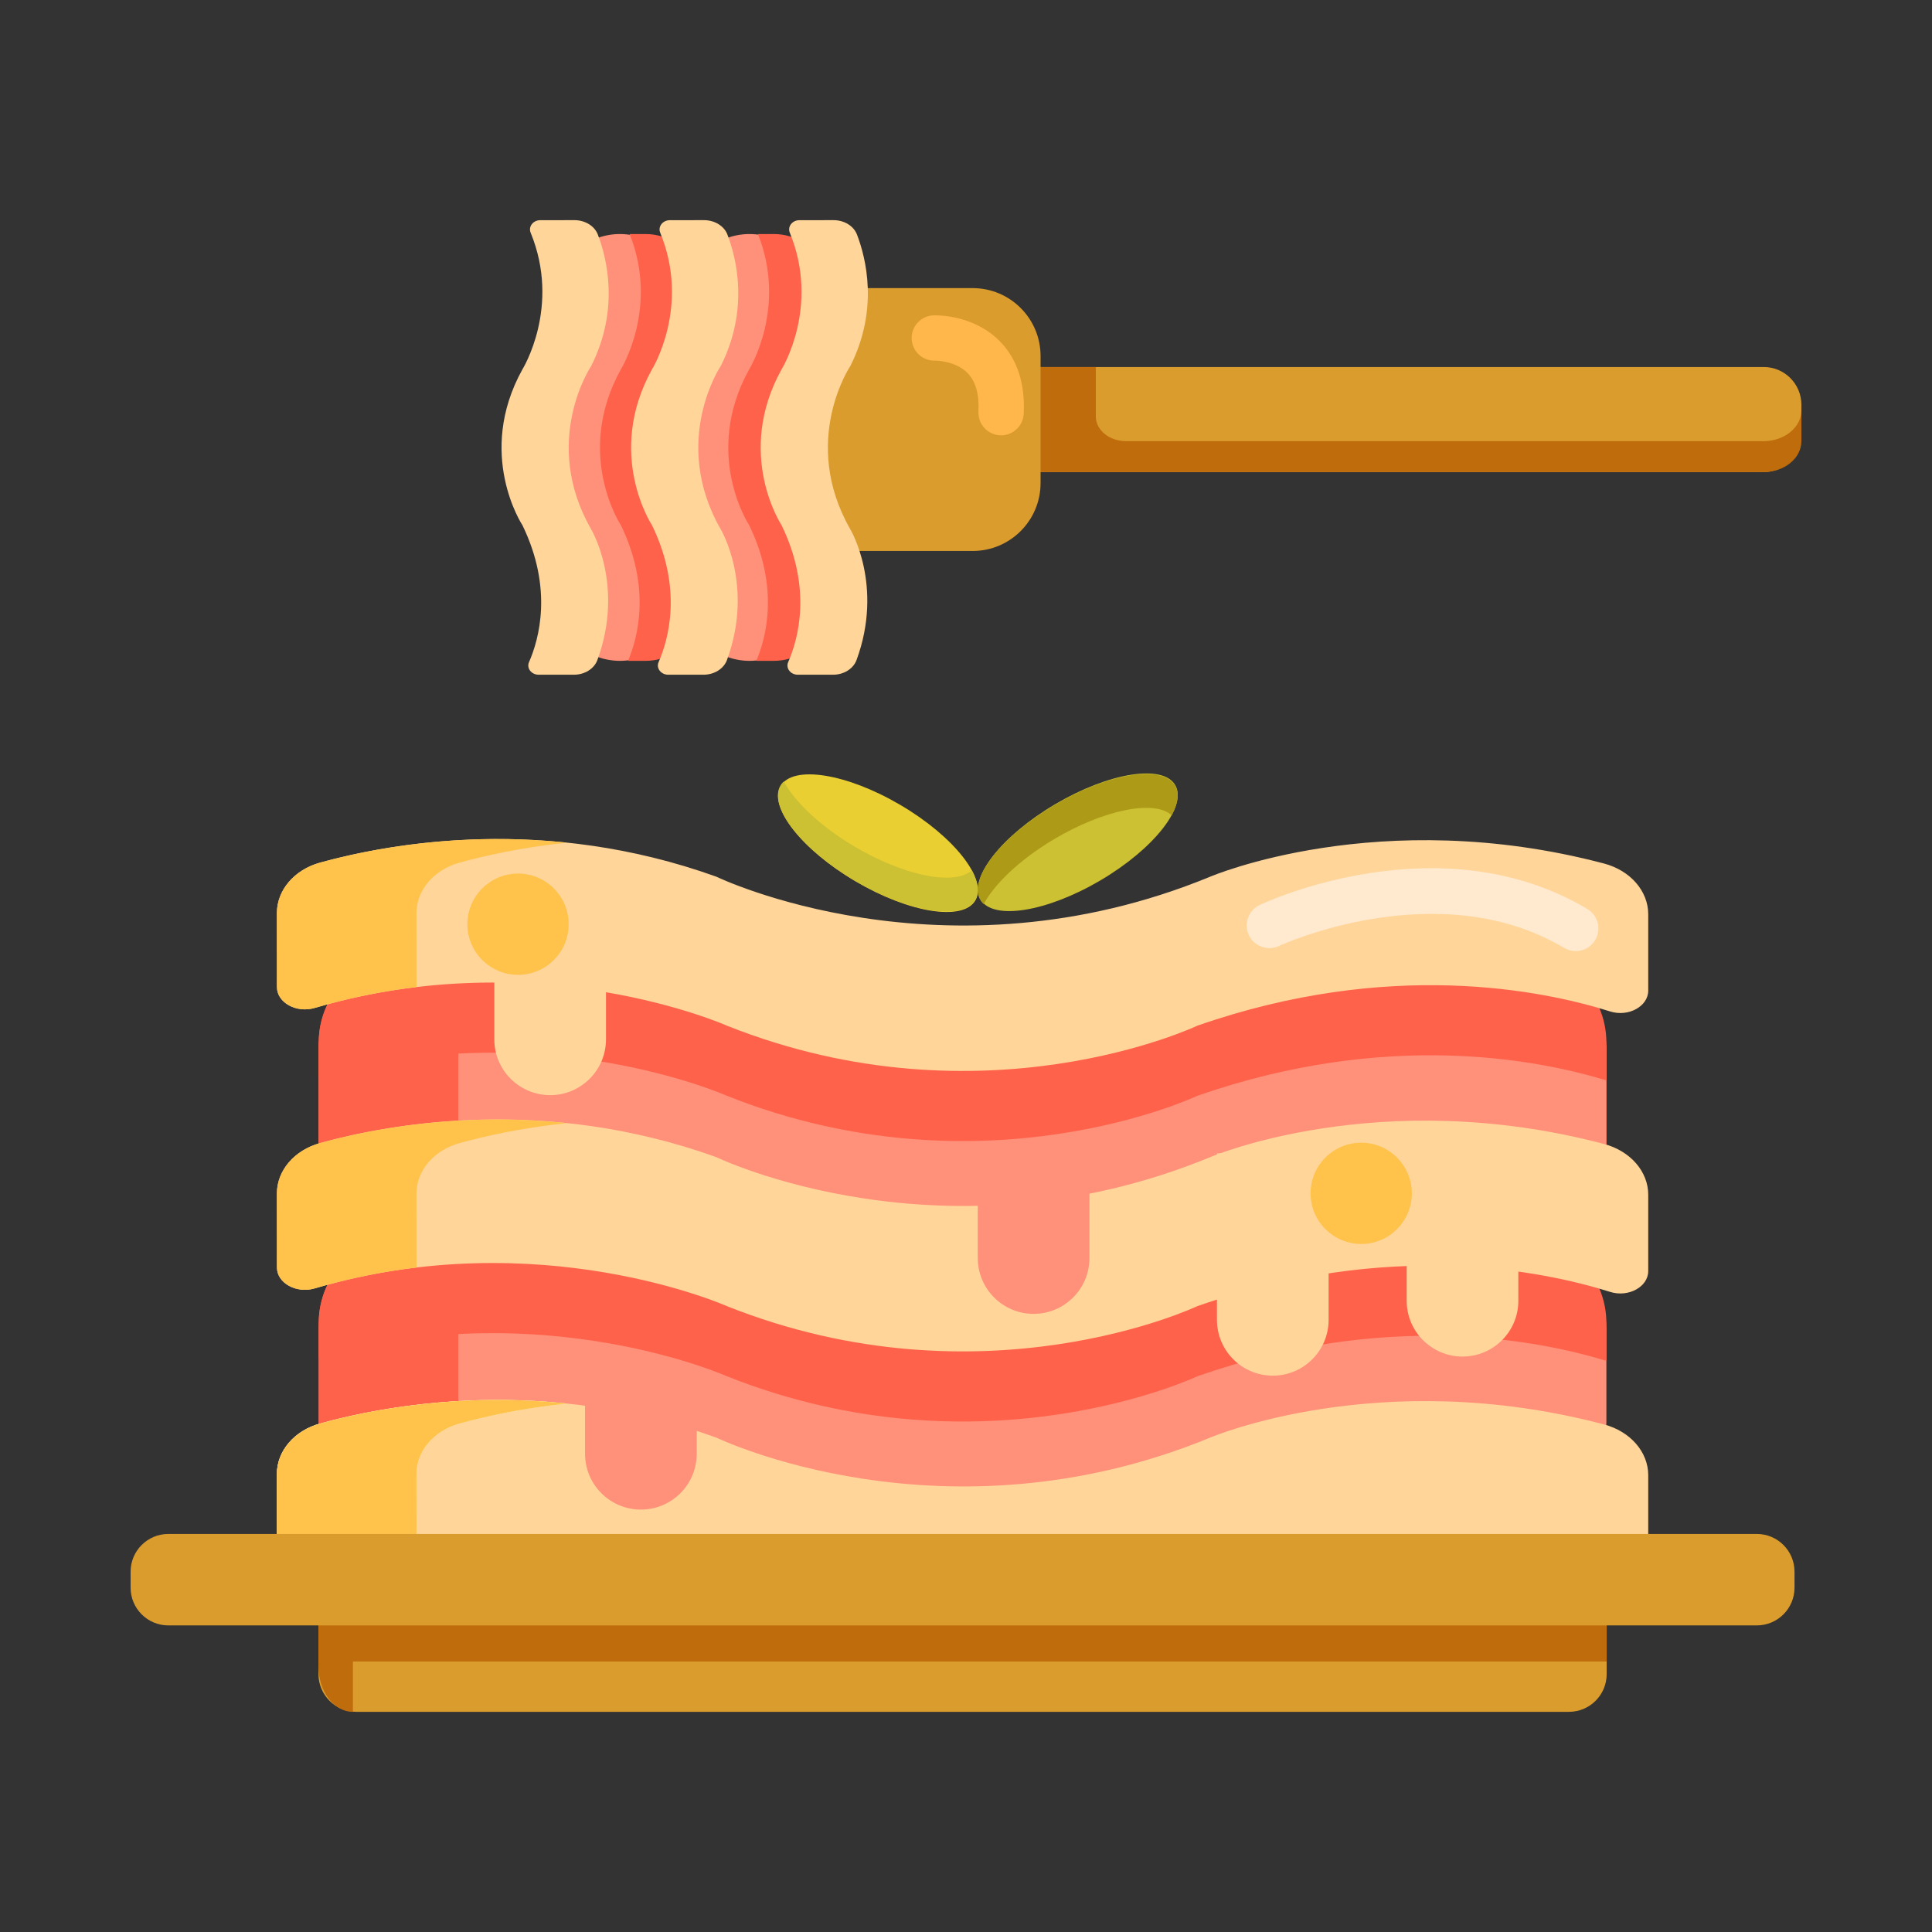 <?xml version="1.0" encoding="utf-8"?>
<!-- Generator: Adobe Illustrator 22.1.0, SVG Export Plug-In . SVG Version: 6.00 Build 0)  -->
<svg version="1.1" id="Layer_1" xmlns="http://www.w3.org/2000/svg" xmlns:xlink="http://www.w3.org/1999/xlink" x="0px" y="0px"
	 viewBox="0 0 512 512" style="enable-background:new 0 0 512 512;" xml:space="preserve">
<rect x="0" y="0" width="512" height="512" fill="#333333" stroke="none"/>
<style type="text/css">
	.st0{fill:#FFF9DC;}
	.st1{fill:#FFB74B;}
	.st2{fill:#FF624B;}
	.st3{fill:#FF9079;}
	.st4{fill:#FF4B34;}
	.st5{fill:#FFEACF;}
	.st6{fill:#FFA730;}
	.st7{fill:#FFD551;}
	.st8{fill:#FFF7CA;}
	.st9{fill:#E58D23;}
	.st10{fill:#BF6C0D;}
	.st11{fill:#FFD59A;}
	.st12{fill:#A56021;}
	.st13{fill:#EACF32;}
	.st14{fill:#CCC033;}
	.st15{fill:#FCE575;}
	.st16{fill:#AD9B18;}
	.st17{fill:#FFEEA4;}
	.st18{fill:#FFF4C1;}
	.st19{fill:#FFDF74;}
	.st20{fill:#FFC34C;}
	.st21{fill:#8C4C17;}
	.st22{fill:#F9BB32;}
	.st23{fill:#DB9C2E;}
	.st24{fill:#FCF9DE;}
	.st25{fill:#FFEA63;}
	.st26{fill:#99AF17;}
	.st27{fill:#FCDA4F;}
	.st28{fill:#FFECCD;}
	.st29{fill:#FFEDCB;}
	.st30{fill:#FFEBCD;}
	.st31{fill:#FFEBCE;}
	.st32{fill:#FFECCC;}
</style>
<g>
	<g>
		<path class="st2" d="M277.92,253.079h-45.315C245.655,254.779,261.061,255.306,277.92,253.079z"/>
	</g>
	<g>
		<path class="st2" d="M317.315,281.103c0,0-56.85,26.998-124.689,0c0,0-49.191-21.934-108.155-5.003
			c0,0.069-0.005,0.136-0.005,0.205v27.842c0,12.827,10.351,23.226,23.12,23.226h295.007c12.769,0,23.12-10.399,23.12-23.226
			v-27.119C407.254,271.38,367.258,263.701,317.315,281.103z"/>
	</g>
	<path class="st3" d="M400.711,327.374H109.465c-13.807,0-25-11.193-25-25v-24.295c0-13.807,11.193-25,25-25h291.246
		c13.807,0,25,11.193,25,25v24.295C425.711,316.181,414.518,327.374,400.711,327.374z"/>
	<path class="st2" d="M402.592,253.079h-87.424c-56.117,20.913-104.686,5.971-120.169,0h-87.413
		c-12.769,0-23.12,10.398-23.12,23.226v9.087c58.966-16.934,108.16,5.001,108.16,5.001c67.839,26.998,124.689,0,124.689,0
		c49.943-17.402,89.94-9.723,108.397-4.075v-10.014C425.711,263.477,415.36,253.079,402.592,253.079z"/>
	<path class="st3" d="M400.711,401.726H109.465c-13.807,0-25-11.193-25-25v-24.324c0-13.807,11.193-25,25-25h291.246
		c13.807,0,25,11.193,25,25v24.324C425.711,390.534,414.518,401.726,400.711,401.726z"/>
	<path class="st2" d="M121.457,378.5v-27.871c0-12.828,10.351-23.226,23.12-23.226h-36.991c-12.769,0-23.12,10.398-23.12,23.226
		V378.5c0,12.827,10.351,23.226,23.12,23.226h36.991C131.808,401.726,121.457,391.327,121.457,378.5z"/>
	<path class="st2" d="M121.457,304.148v-27.842c0-12.828,10.351-23.226,23.12-23.226h-36.991c-12.769,0-23.12,10.398-23.12,23.226
		v27.842c0,12.827,10.351,23.226,23.12,23.226h36.991C131.808,327.374,121.457,316.975,121.457,304.148z"/>
	<path class="st11" d="M317.315,420.46c0,0-56.85,26.998-124.689,0c0,0-49.793-22.21-109.238-4.694
		c-4.845,1.428-9.993-1.405-9.996-5.538l-0.012-19.597c-0.004-6.088,4.608-11.501,11.452-13.387
		c19.102-5.263,59.844-12.514,105.02,3.74c0,0,60.191,29.105,130.848,0c0,0,44.815-19.213,104.372-3.499
		c6.966,1.838,11.726,7.284,11.726,13.457v20.233c0,4.162-5.232,7.047-10.07,5.522C408.744,411.03,368.179,402.736,317.315,420.46
		L317.315,420.46z"/>
	<g>
		<path class="st18" d="M110.384,410.228l-0.012-19.596c-0.004-6.089,4.608-11.501,11.452-13.387
			c6.917-1.906,16.682-4.067,28.457-5.284c-28.42-2.987-52.168,1.625-65.449,5.284c-6.844,1.885-11.456,7.298-11.452,13.387
			l0.012,19.596c0.003,4.134,5.15,6.966,9.996,5.538c9.285-2.735,18.335-4.502,26.996-5.536
			C110.384,410.229,110.384,410.229,110.384,410.228z"/>
	</g>
	<path class="st11" d="M317.315,271.813c0,0-56.85,26.998-124.689,0c0,0-49.793-22.21-109.238-4.694
		c-4.845,1.428-9.993-1.405-9.996-5.538l-0.012-19.597c-0.004-6.088,4.608-11.501,11.452-13.387
		c19.102-5.263,59.844-12.514,105.02,3.74c0,0,60.191,29.105,130.848,0c0,0,44.815-19.213,104.372-3.499
		c6.966,1.838,11.726,7.284,11.726,13.457v20.233c0,4.162-5.232,7.047-10.07,5.522C408.744,262.383,368.179,254.089,317.315,271.813
		L317.315,271.813z"/>
	<g>
		<path class="st20" d="M110.384,261.58l-0.012-19.596c-0.004-6.089,4.608-11.501,11.452-13.387
			c6.917-1.906,16.682-4.067,28.457-5.284c-28.42-2.987-52.168,1.625-65.449,5.284c-6.844,1.885-11.456,7.298-11.452,13.387
			l0.012,19.596c0.003,4.134,5.15,6.966,9.996,5.538c9.285-2.735,18.335-4.502,26.996-5.536
			C110.384,261.582,110.384,261.581,110.384,261.58z"/>
	</g>
	<path class="st11" d="M145.797,290.227L145.797,290.227c-8.172,0-14.797-6.625-14.797-14.797v-37.786h29.593v37.786
		C160.593,283.602,153.969,290.227,145.797,290.227z"/>
	<path class="st2" d="M402.592,327.403h-87.424c-56.117,20.913-104.686,5.971-120.169,0h-87.413
		c-12.769,0-23.12,10.398-23.12,23.226v9.087c58.966-16.934,108.16,5.001,108.16,5.001c67.839,26.998,124.689,0,124.689,0
		c49.943-17.402,89.94-9.723,108.397-4.075v-10.014C425.711,337.801,415.36,327.403,402.592,327.403z"/>
	<path class="st11" d="M337.302,364.565L337.302,364.565c-8.172,0-14.797-6.625-14.797-14.797v-44.126h29.593v44.126
		C352.098,357.94,345.474,364.565,337.302,364.565z"/>
	<path class="st11" d="M387.582,359.504L387.582,359.504c-8.172,0-14.797-6.625-14.797-14.797V301.6h29.593v43.107
		C402.379,352.88,395.754,359.504,387.582,359.504z"/>
	<path class="st11" d="M317.315,346.136c0,0-56.85,26.998-124.689,0c0,0-49.793-22.21-109.238-4.694
		c-4.845,1.428-9.993-1.405-9.996-5.538l-0.012-19.597c-0.004-6.088,4.608-11.501,11.452-13.387
		c19.102-5.263,59.844-12.514,105.02,3.74c0,0,60.191,29.105,130.848,0c0,0,44.815-19.213,104.372-3.499
		c6.966,1.838,11.726,7.284,11.726,13.457v20.233c0,4.162-5.232,7.047-10.07,5.522C408.744,336.706,368.179,328.413,317.315,346.136
		L317.315,346.136z"/>
	<g>
		<path class="st20" d="M110.384,335.904l-0.012-19.596c-0.004-6.089,4.608-11.501,11.452-13.387
			c6.917-1.906,16.682-4.067,28.457-5.284c-28.42-2.987-52.168,1.625-65.449,5.284c-6.844,1.885-11.456,7.298-11.452,13.387
			l0.012,19.596c0.003,4.134,5.15,6.966,9.996,5.538c9.285-2.735,18.335-4.502,26.996-5.536
			C110.384,335.906,110.384,335.905,110.384,335.904z"/>
	</g>
	<g>
		<path class="st20" d="M110.384,410.228l-0.012-19.596c-0.004-6.089,4.608-11.501,11.452-13.387
			c6.917-1.906,16.682-4.067,28.457-5.284c-28.42-2.987-52.168,1.625-65.449,5.284c-6.844,1.885-11.456,7.298-11.452,13.387
			l0.012,19.596c0.003,4.134,5.15,6.966,9.996,5.538c9.285-2.735,18.335-4.502,26.996-5.536
			C110.384,410.229,110.384,410.229,110.384,410.228z"/>
	</g>
	<path class="st23" d="M415.784,453.654H94.393c-5.523,0-10-4.477-10-10v-20.296h341.391v20.296
		C425.784,449.177,421.307,453.654,415.784,453.654z"/>
	<path class="st10" d="M93.521,440.323h332.263v-16.966H84.393v18.178c0,6.693,4.087,12.119,9.128,12.119V440.323z"/>
	<path class="st23" d="M465.565,430.749H44.612c-5.523,0-10-4.477-10-10v-4.237c0-5.523,4.477-10,10-10h420.953
		c5.523,0,10,4.477,10,10v4.237C475.565,426.272,471.088,430.749,465.565,430.749z"/>
	<g>
		
			<ellipse transform="matrix(0.507 -0.862 0.862 0.507 -77.786 310.75)" class="st13" cx="232.635" cy="223.343" rx="11.738" ry="29.926"/>
	</g>
	<g>
		<path class="st14" d="M226.168,224.171c-8.871-5.309-15.558-11.708-18.447-17.081c-0.29,0.269-0.546,0.564-0.761,0.89
			c-3.572,5.418,5.028,16.689,19.208,25.175c14.18,8.485,28.571,10.972,32.143,5.553c1.337-2.029,0.968-4.878-0.761-8.093
			C253.008,234.82,239.496,232.146,226.168,224.171z"/>
	</g>
	<g>
		
			<ellipse transform="matrix(0.862 -0.507 0.507 0.862 -73.787 175.492)" class="st14" cx="285.603" cy="223.343" rx="29.926" ry="11.738"/>
	</g>
	<g>
		<path class="st16" d="M279.135,222.515c-8.871,5.309-15.558,11.708-18.447,17.081c-0.29-0.269-0.546-0.564-0.761-0.89
			c-3.572-5.418,5.028-16.689,19.208-25.175c14.18-8.485,28.571-10.972,32.143-5.553c1.337,2.029,0.968,4.878-0.761,8.093
			C305.976,211.866,292.464,214.54,279.135,222.515z"/>
	</g>
	<path class="st3" d="M273.916,348.186L273.916,348.186c-8.172,0-14.797-6.625-14.797-14.797v-26.829h29.593v26.829
		C288.712,341.562,282.088,348.186,273.916,348.186z"/>
	<path class="st3" d="M169.841,400.057L169.841,400.057c-8.172,0-14.797-6.625-14.797-14.797v-21.646h29.593v21.646
		C184.638,393.432,178.013,400.057,169.841,400.057z"/>
	<path class="st5" d="M417.587,252.049c-1.043,0-2.1-0.272-3.061-0.844c-33.439-19.884-75.164-0.715-75.582-0.519
		c-2.998,1.407-6.571,0.12-7.981-2.874c-1.41-2.995-0.132-6.565,2.861-7.979c1.934-0.915,47.838-22.131,86.835,1.058
		c2.849,1.694,3.784,5.375,2.091,8.224C421.628,251.001,419.634,252.049,417.587,252.049z"/>
	<path class="st23" d="M467.388,125.108H265.34V97.26h202.048c5.523,0,10,4.477,10,10v7.848
		C477.388,120.63,472.911,125.108,467.388,125.108z"/>
	<path class="st10" d="M467.317,116.917H298.459c-4.45,0-8.057-2.934-8.057-6.552V97.26H265.34v19.657v8.191h25.062h176.915
		c5.562,0,10.071-3.667,10.071-8.191v-8.191C477.388,113.25,472.879,116.917,467.317,116.917z"/>
	<path class="st23" d="M257.761,146.014h-76.843V76.353h76.843c9.941,0,18,8.059,18,18v33.661
		C275.761,137.955,267.702,146.014,257.761,146.014z"/>
	<path class="st1" d="M265.306,115.36c-0.1,0-0.199-0.002-0.3-0.007c-3.31-0.163-5.86-2.978-5.698-6.288
		c0.227-4.591-0.75-8.026-2.902-10.211c-3.262-3.312-8.556-3.291-8.603-3.283c-3.285,0.117-6.088-2.48-6.201-5.792
		c-0.113-3.312,2.48-6.088,5.792-6.201c1.079-0.035,10.657-0.154,17.561,6.855c4.604,4.674,6.736,11.142,6.339,19.222
		C271.136,112.864,268.483,115.36,265.306,115.36z"/>
	<path class="st3" d="M181.464,157.969V79.184c0-9.479,7.684-17.163,17.163-17.163h0c9.479,0,17.163,7.684,17.163,17.163v78.786
		c0,9.479-7.684,17.163-17.163,17.163h0C189.148,175.132,181.464,167.448,181.464,157.969z"/>
	<path class="st2" d="M215.79,167.469v-28.978c-9.662-18.601-2.759-34.7,0-39.832V69.684c0-4.232-4.804-7.663-10.731-7.663h-4.199
		c7.824,19.545-2.311,35.851-2.311,35.851c-12.474,22.486,0,41.33,0,41.33c8.04,16.554,4.492,29.812,1.883,35.93h4.627
		C210.986,175.132,215.79,171.701,215.79,167.469z"/>
	<path class="st3" d="M147.111,157.962V79.19c0-9.483,7.687-17.17,17.17-17.17h0c9.483,0,17.17,7.687,17.17,17.17v78.772
		c0,9.483-7.687,17.17-17.17,17.17h0C154.799,175.132,147.111,167.445,147.111,157.962z"/>
	<path class="st11" d="M138.456,139.202c0,0-12.474-18.844,0-41.33c0,0,10.262-16.505,2.169-36.209
		c-0.66-1.606,0.649-3.312,2.559-3.313l9.054-0.004c2.813-0.001,5.314,1.527,6.185,3.796c2.432,6.332,5.782,19.836-1.728,34.81
		c0,0-13.447,19.951,0,43.372c0,0,8.877,14.855,1.617,34.596c-0.849,2.309-3.365,3.887-6.217,3.887h-9.348
		c-1.923,0-3.256-1.734-2.551-3.338C142.813,169.508,146.645,156.062,138.456,139.202L138.456,139.202z"/>
	<path class="st11" d="M207.135,139.202c0,0-12.474-18.844,0-41.33c0,0,10.262-16.505,2.169-36.209
		c-0.66-1.606,0.649-3.312,2.559-3.313l9.054-0.004c2.813-0.001,5.314,1.527,6.185,3.796c2.432,6.332,5.782,19.836-1.728,34.81
		c0,0-13.447,19.951,0,43.372c0,0,8.877,14.855,1.617,34.596c-0.849,2.309-3.365,3.887-6.217,3.887h-9.348
		c-1.923,0-3.256-1.734-2.551-3.338C211.492,169.508,215.324,156.062,207.135,139.202L207.135,139.202z"/>
	<path class="st2" d="M181.79,167.469v-28.978c-9.662-18.601-2.759-34.7,0-39.832V69.684c0-4.232-4.804-7.663-10.731-7.663h-4.199
		c7.824,19.545-2.311,35.851-2.311,35.851c-12.474,22.486,0,41.33,0,41.33c8.04,16.554,4.492,29.812,1.883,35.93h4.627
		C176.986,175.132,181.79,171.701,181.79,167.469z"/>
	<path class="st11" d="M172.795,139.202c0,0-12.474-18.844,0-41.33c0,0,10.262-16.505,2.169-36.209
		c-0.66-1.606,0.649-3.312,2.559-3.313l9.054-0.004c2.813-0.001,5.314,1.527,6.185,3.796c2.432,6.332,5.782,19.836-1.728,34.81
		c0,0-13.447,19.951,0,43.372c0,0,8.877,14.855,1.617,34.596c-0.849,2.309-3.365,3.887-6.217,3.887h-9.348
		c-1.923,0-3.256-1.734-2.551-3.338C177.152,169.508,180.984,156.062,172.795,139.202L172.795,139.202z"/>
	<circle class="st20" cx="137.286" cy="244.923" r="13.421"/>
	<circle class="st20" cx="360.735" cy="316.247" r="13.421"/>
</g>
</svg>
